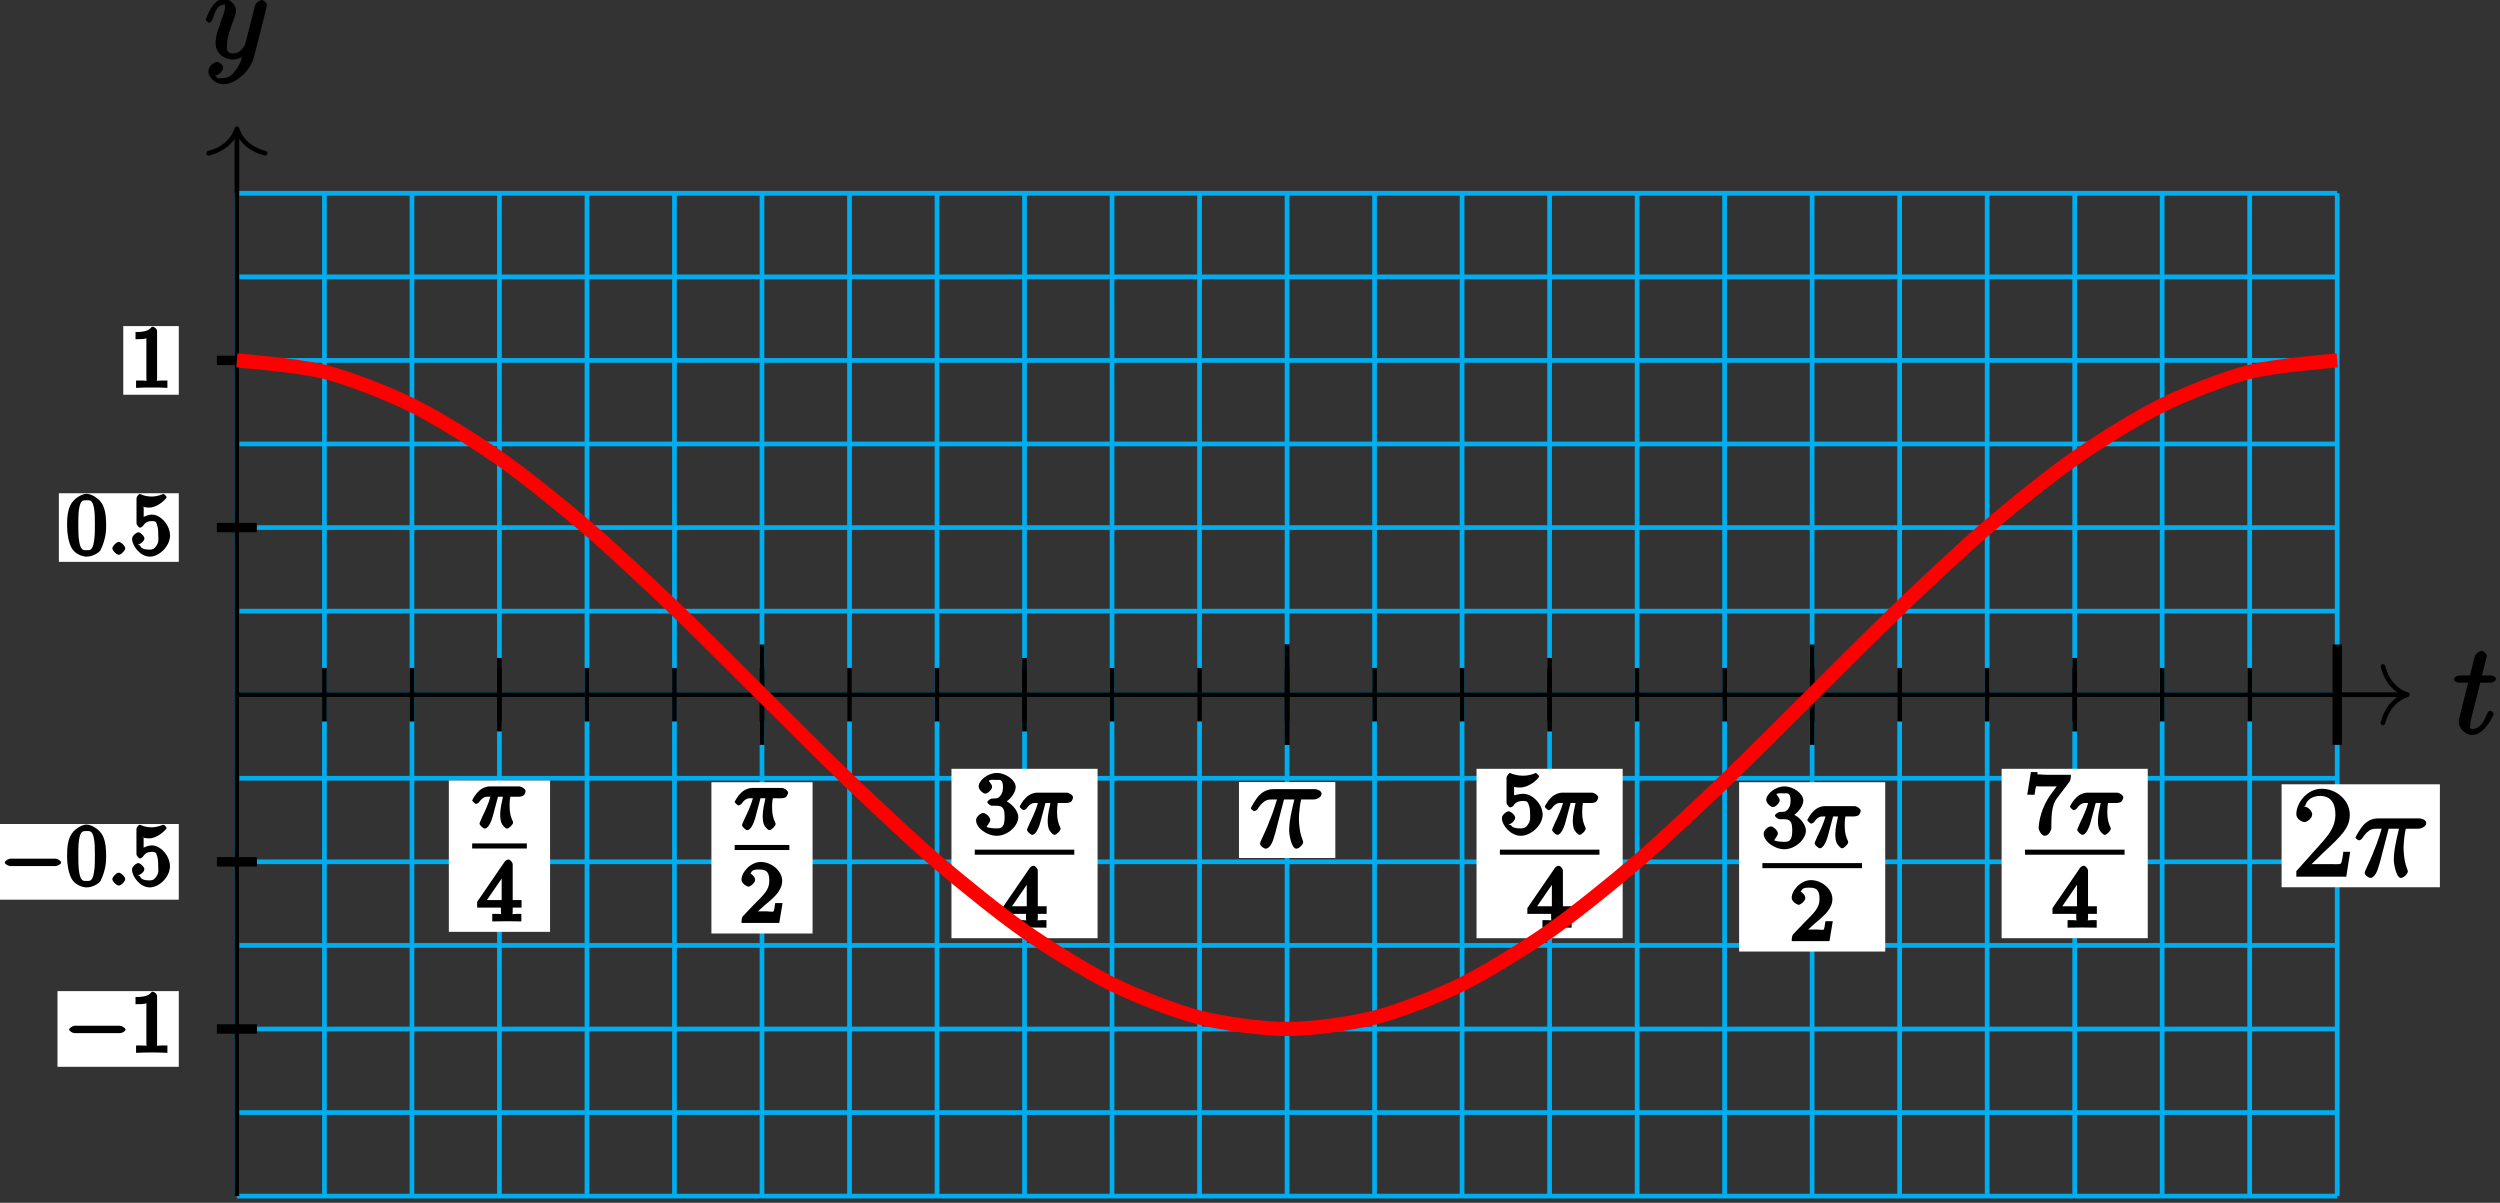 <?xml version="1.0" encoding="UTF-8"?>
<svg xmlns="http://www.w3.org/2000/svg" xmlns:xlink="http://www.w3.org/1999/xlink" width="212pt" height="102pt" viewBox="0 0 212 102" version="1.1">
<rect x="0" y="0" width="212" height="102" fill="#333333" stroke="none"/>
<defs>
<g>
<symbol overflow="visible" id="glyph0-0">
<path style="stroke:none;" d=""/>
</symbol>
<symbol overflow="visible" id="glyph0-1">
<path style="stroke:none;" d="M 2.156 -4.328 L 3.156 -4.328 C 3.359 -4.328 3.625 -4.484 3.625 -4.672 C 3.625 -4.797 3.406 -4.938 3.188 -4.938 L 2.438 -4.938 L 2.797 -6.359 C 2.844 -6.516 2.844 -6.531 2.844 -6.609 C 2.844 -6.781 2.547 -7.031 2.406 -7.031 C 2.312 -7.031 1.891 -6.844 1.812 -6.5 L 1.422 -4.938 L 0.547 -4.938 C 0.328 -4.938 0.062 -4.797 0.062 -4.594 C 0.062 -4.484 0.312 -4.328 0.516 -4.328 L 1.266 -4.328 L 0.594 -1.641 C 0.5 -1.266 0.469 -1.156 0.469 -1.016 C 0.469 -0.5 1 0.109 1.609 0.109 C 2.688 0.109 3.438 -1.609 3.438 -1.688 C 3.438 -1.75 3.234 -1.938 3.172 -1.938 C 3.141 -1.938 2.969 -1.891 2.953 -1.859 C 2.938 -1.844 2.891 -1.719 2.812 -1.547 C 2.578 -1.016 2.266 -0.406 1.641 -0.406 C 1.312 -0.406 1.453 -0.531 1.453 -0.766 C 1.453 -0.781 1.453 -0.984 1.484 -1.109 L 2.297 -4.328 Z M 2.156 -4.328 "/>
</symbol>
<symbol overflow="visible" id="glyph0-2">
<path style="stroke:none;" d="M 2.703 0.953 C 2.406 1.359 2.125 1.672 1.594 1.672 C 1.469 1.672 1.109 1.812 1.016 1.547 C 0.812 1.469 0.875 1.469 0.891 1.469 C 1.219 1.469 1.594 1.047 1.594 0.797 C 1.594 0.547 1.234 0.312 1.062 0.312 C 0.891 0.312 0.344 0.594 0.344 1.125 C 0.344 1.672 0.984 2.203 1.594 2.203 C 2.672 2.203 3.922 1.062 4.219 -0.141 L 5.281 -4.344 C 5.281 -4.391 5.312 -4.453 5.312 -4.516 C 5.312 -4.688 5.016 -4.938 4.859 -4.938 C 4.766 -4.938 4.359 -4.75 4.281 -4.422 L 3.484 -1.266 C 3.422 -1.062 3.469 -1.156 3.375 -1.031 C 3.172 -0.734 2.938 -0.406 2.422 -0.406 C 1.812 -0.406 1.922 -0.844 1.922 -1.141 C 1.922 -1.75 2.219 -2.578 2.516 -3.359 C 2.625 -3.672 2.688 -3.828 2.688 -4.031 C 2.688 -4.484 2.203 -5.047 1.672 -5.047 C 0.688 -5.047 0.125 -3.344 0.125 -3.25 C 0.125 -3.203 0.328 -3 0.406 -3 C 0.5 -3 0.672 -3.203 0.719 -3.344 C 0.984 -4.25 1.234 -4.531 1.641 -4.531 C 1.75 -4.531 1.75 -4.688 1.75 -4.328 C 1.75 -4.047 1.641 -3.734 1.469 -3.328 C 0.953 -1.922 0.953 -1.562 0.953 -1.297 C 0.953 -0.281 1.859 0.109 2.391 0.109 C 2.703 0.109 3.203 -0.031 3.469 -0.312 L 3.297 -0.484 C 3.141 0.109 3.078 0.422 2.703 0.953 Z M 2.703 0.953 "/>
</symbol>
<symbol overflow="visible" id="glyph0-3">
<path style="stroke:none;" d="M 2.781 -4.062 L 3.797 -4.062 C 3.547 -3 3.359 -2.219 3.359 -1.359 C 3.359 -1.203 3.531 0.109 3.969 0.109 C 4.203 0.109 4.547 -0.25 4.547 -0.438 C 4.547 -0.484 4.547 -0.5 4.484 -0.672 C 4.188 -1.406 4.188 -2.344 4.188 -2.406 C 4.188 -2.469 4.188 -3.234 4.375 -4.062 L 5.453 -4.062 C 5.594 -4.062 6.109 -4.203 6.109 -4.547 C 6.109 -4.797 5.75 -4.938 5.562 -4.938 L 2.016 -4.938 C 1.766 -4.938 1.266 -4.891 0.781 -4.375 C 0.5 -4.062 0.109 -3.375 0.109 -3.312 C 0.109 -3.25 0.328 -3.078 0.391 -3.078 C 0.469 -3.078 0.609 -3.156 0.656 -3.219 C 1.219 -4.109 1.656 -4.062 1.922 -4.062 L 2.328 -4.062 C 2.125 -3.406 1.859 -2.469 1.031 -0.703 C 0.938 -0.516 0.891 -0.391 0.891 -0.328 C 0.891 -0.094 1.266 0.109 1.359 0.109 C 1.672 0.109 1.922 -0.328 2.047 -0.781 C 2.219 -1.328 2.219 -1.344 2.328 -1.781 L 2.922 -4.062 Z M 2.781 -4.062 "/>
</symbol>
<symbol overflow="visible" id="glyph1-0">
<path style="stroke:none;" d=""/>
</symbol>
<symbol overflow="visible" id="glyph1-1">
<path style="stroke:none;" d="M 4.719 -1.656 C 4.844 -1.656 5.172 -1.812 5.172 -1.953 C 5.172 -2.094 4.844 -2.281 4.719 -2.281 L 0.844 -2.281 C 0.719 -2.281 0.391 -2.094 0.391 -1.953 C 0.391 -1.812 0.719 -1.656 0.844 -1.656 Z M 4.719 -1.656 "/>
</symbol>
<symbol overflow="visible" id="glyph2-0">
<path style="stroke:none;" d=""/>
</symbol>
<symbol overflow="visible" id="glyph2-1">
<path style="stroke:none;" d="M 2.266 -4.797 C 2.266 -4.969 2.062 -5.172 1.828 -5.172 C 1.609 -4.906 1.391 -4.719 0.438 -4.719 L 0.438 -4.109 C 0.812 -4.109 1.172 -4.109 1.359 -4.188 L 1.359 -0.75 C 1.359 -0.5 1.547 -0.609 0.922 -0.609 L 0.484 -0.609 L 0.484 0.016 C 0.891 -0.016 1.578 -0.016 1.828 -0.016 C 2.062 -0.016 2.75 -0.016 3.141 0.016 L 3.141 -0.609 L 2.719 -0.609 C 2.094 -0.609 2.266 -0.5 2.266 -0.75 Z M 2.266 -4.797 "/>
</symbol>
<symbol overflow="visible" id="glyph2-2">
<path style="stroke:none;" d="M 3.406 -2.5 C 3.406 -3.094 3.375 -3.672 3.125 -4.219 C 2.828 -4.812 2.109 -5.172 1.75 -5.172 C 1.344 -5.172 0.625 -4.766 0.359 -4.172 C 0.156 -3.719 0.094 -3.266 0.094 -2.5 C 0.094 -1.797 0.203 -1.141 0.453 -0.625 C 0.734 -0.078 1.375 0.156 1.75 0.156 C 2.375 0.156 2.875 -0.281 2.922 -0.375 C 3.406 -1.375 3.406 -2.078 3.406 -2.5 Z M 1.75 -0.391 C 1.516 -0.391 1.25 -0.328 1.125 -1.109 C 1.047 -1.531 1.047 -2.078 1.047 -2.578 C 1.047 -3.172 1.047 -3.703 1.156 -4.125 C 1.281 -4.609 1.438 -4.625 1.75 -4.625 C 2.016 -4.625 2.234 -4.656 2.359 -4.047 C 2.453 -3.641 2.453 -3.062 2.453 -2.578 C 2.453 -2.094 2.453 -1.562 2.375 -1.125 C 2.25 -0.328 2 -0.391 1.75 -0.391 Z M 1.75 -0.391 "/>
</symbol>
<symbol overflow="visible" id="glyph2-3">
<path style="stroke:none;" d="M 0.922 -4.109 C 1.219 -4.016 1.484 -4 1.562 -4 C 2.359 -4 3.078 -4.797 3.078 -4.891 C 3.078 -4.922 2.875 -5.156 2.828 -5.156 C 2.812 -5.156 2.797 -5.156 2.734 -5.141 C 2.328 -4.969 1.984 -4.938 1.797 -4.938 C 1.328 -4.938 0.984 -5.078 0.859 -5.141 C 0.797 -5.156 0.781 -5.156 0.781 -5.156 C 0.719 -5.156 0.516 -4.922 0.516 -4.812 L 0.516 -2.672 C 0.516 -2.547 0.719 -2.297 0.812 -2.297 C 0.844 -2.297 1 -2.359 1.062 -2.453 C 1.266 -2.75 1.469 -2.859 1.828 -2.859 C 2.203 -2.859 2.188 -2.719 2.234 -2.594 C 2.359 -2.312 2.359 -1.953 2.359 -1.688 C 2.359 -1.406 2.438 -1.141 2.234 -0.812 C 2.078 -0.562 1.938 -0.438 1.625 -0.438 C 1.141 -0.438 0.875 -0.562 0.828 -0.781 C 0.594 -0.875 0.625 -0.875 0.672 -0.875 C 0.781 -0.875 1.188 -1.141 1.188 -1.391 C 1.188 -1.578 0.844 -1.906 0.672 -1.906 C 0.531 -1.906 0.141 -1.641 0.141 -1.359 C 0.141 -0.75 0.844 0.156 1.641 0.156 C 2.453 0.156 3.359 -0.734 3.359 -1.641 C 3.359 -2.5 2.578 -3.406 1.828 -3.406 C 1.422 -3.406 0.969 -3.156 0.781 -2.969 L 1.125 -2.828 L 1.125 -4.031 Z M 0.922 -4.109 "/>
</symbol>
<symbol overflow="visible" id="glyph3-0">
<path style="stroke:none;" d=""/>
</symbol>
<symbol overflow="visible" id="glyph3-1">
<path style="stroke:none;" d="M 1.516 -0.547 C 1.516 -0.75 1.141 -1.094 0.969 -1.094 C 0.766 -1.094 0.422 -0.719 0.422 -0.547 C 0.422 -0.344 0.797 0 0.969 0 C 1.172 0 1.516 -0.375 1.516 -0.547 Z M 1.516 -0.547 "/>
</symbol>
<symbol overflow="visible" id="glyph4-0">
<path style="stroke:none;" d=""/>
</symbol>
<symbol overflow="visible" id="glyph4-1">
<path style="stroke:none;" d="M 4.734 -2.109 L 4.344 -2.109 C 4.297 -1.781 4.25 -1.297 4.141 -1.125 C 4.062 -1.016 3.578 -1.062 3.266 -1.062 L 1.266 -1.062 L 1.391 -0.812 C 1.672 -1.062 2.344 -1.75 2.609 -2 C 4.25 -3.516 4.891 -4.172 4.891 -5.25 C 4.891 -6.484 3.75 -7.453 2.516 -7.453 C 1.266 -7.453 0.359 -6.25 0.359 -5.312 C 0.359 -4.766 1 -4.625 1.031 -4.625 C 1.266 -4.625 1.703 -4.938 1.703 -5.281 C 1.703 -5.578 1.328 -5.938 1.031 -5.938 C 0.938 -5.938 0.922 -5.938 1.109 -6 C 1.25 -6.5 1.672 -6.844 2.375 -6.844 C 3.281 -6.844 3.672 -6.234 3.672 -5.25 C 3.672 -4.328 3.188 -3.641 2.578 -2.953 L 0.359 -0.469 L 0.359 0 L 4.594 0 L 4.922 -2.109 Z M 4.734 -2.109 "/>
</symbol>
<symbol overflow="visible" id="glyph5-0">
<path style="stroke:none;" d=""/>
</symbol>
<symbol overflow="visible" id="glyph5-1">
<path style="stroke:none;" d="M 2.031 -2.625 L 2.609 -2.625 C 2.516 -2.172 2.375 -1.641 2.375 -1.109 C 2.375 -1.047 2.375 -0.75 2.453 -0.484 C 2.547 -0.188 2.828 0.078 2.953 0.078 C 3.109 0.078 3.469 -0.266 3.469 -0.438 C 3.469 -0.484 3.469 -0.5 3.438 -0.562 C 3.281 -0.891 3.172 -1.234 3.172 -1.828 C 3.172 -2 3.172 -2.297 3.234 -2.625 L 3.953 -2.625 C 4.078 -2.625 4.281 -2.672 4.359 -2.734 C 4.453 -2.812 4.531 -3.047 4.531 -3.094 C 4.531 -3.297 4.156 -3.5 4.031 -3.5 L 1.438 -3.5 C 1.297 -3.5 0.875 -3.422 0.531 -3.078 C 0.266 -2.828 0 -2.359 0 -2.312 C 0 -2.25 0.266 -2.016 0.312 -2.016 C 0.391 -2.016 0.531 -2.094 0.578 -2.156 C 0.938 -2.672 1.219 -2.625 1.391 -2.625 L 1.547 -2.625 C 1.391 -2.062 1.062 -1.328 0.875 -0.969 C 0.703 -0.562 0.625 -0.422 0.625 -0.344 C 0.625 -0.203 0.953 0.078 1.062 0.078 C 1.328 0.078 1.594 -0.406 1.75 -0.984 L 2.188 -2.625 Z M 2.031 -2.625 "/>
</symbol>
<symbol overflow="visible" id="glyph6-0">
<path style="stroke:none;" d=""/>
</symbol>
<symbol overflow="visible" id="glyph6-1">
<path style="stroke:none;" d="M 2.156 -1.516 C 2.281 -1.625 2.578 -1.859 2.688 -1.969 C 3.141 -2.375 3.625 -2.906 3.625 -3.562 C 3.625 -4.422 2.703 -5.172 1.812 -5.172 C 0.953 -5.172 0.172 -4.312 0.172 -3.672 C 0.172 -3.328 0.656 -3.078 0.766 -3.078 C 0.906 -3.078 1.328 -3.391 1.328 -3.656 C 1.328 -4.031 0.781 -4.234 0.969 -4.234 C 1.094 -4.547 1.375 -4.531 1.734 -4.531 C 2.391 -4.531 2.531 -4.172 2.531 -3.562 C 2.531 -2.812 2.078 -2.406 1.219 -1.547 L 0.328 -0.609 C 0.234 -0.531 0.172 -0.375 0.172 0 L 3.375 0 L 3.656 -1.688 L 3.031 -1.688 C 2.969 -1.344 2.969 -1.125 2.891 -0.984 C 2.844 -0.922 2.453 -0.984 2.328 -0.984 L 1.047 -0.984 L 1.188 -0.641 Z M 2.156 -1.516 "/>
</symbol>
<symbol overflow="visible" id="glyph6-2">
<path style="stroke:none;" d="M 1.812 -2.391 C 2.375 -2.391 2.531 -2.188 2.531 -1.422 C 2.531 -0.531 2.234 -0.469 1.844 -0.469 C 1.453 -0.469 1.047 -0.547 1.031 -0.594 C 0.922 -0.594 1.312 -0.953 1.312 -1.188 C 1.312 -1.422 0.938 -1.781 0.703 -1.781 C 0.516 -1.781 0.109 -1.469 0.109 -1.172 C 0.109 -0.5 1.047 0.156 1.859 0.156 C 2.812 0.156 3.688 -0.703 3.688 -1.422 C 3.688 -2.016 3.016 -2.766 2.281 -2.922 L 2.281 -2.531 C 2.844 -2.719 3.469 -3.406 3.469 -3.984 C 3.469 -4.562 2.625 -5.172 1.875 -5.172 C 1.109 -5.172 0.328 -4.547 0.328 -4.016 C 0.328 -3.75 0.703 -3.422 0.891 -3.422 C 1.125 -3.422 1.469 -3.781 1.469 -4 C 1.469 -4.266 1.031 -4.562 1.266 -4.547 C 1.312 -4.625 1.734 -4.578 1.859 -4.578 C 2.047 -4.578 2.391 -4.719 2.391 -3.984 C 2.391 -3.484 2.234 -3.328 2.141 -3.203 C 1.922 -2.984 1.906 -3.031 1.469 -3 C 1.328 -3 1.062 -2.797 1.062 -2.703 C 1.062 -2.594 1.328 -2.391 1.453 -2.391 Z M 1.812 -2.391 "/>
</symbol>
<symbol overflow="visible" id="glyph6-3">
<path style="stroke:none;" d="M 3.031 -4.844 C 3.031 -4.984 2.828 -5.25 2.672 -5.25 C 2.578 -5.25 2.438 -5.172 2.359 -5.078 L 0.016 -1.656 L 0.016 -1.172 L 2.031 -1.172 L 2.031 -0.781 C 2.031 -0.516 2.219 -0.641 1.656 -0.641 L 1.297 -0.641 L 1.297 0 C 2.109 -0.016 2.125 -0.016 2.531 -0.016 C 2.938 -0.016 2.953 -0.016 3.766 0 L 3.766 -0.641 L 3.406 -0.641 C 2.844 -0.641 3.031 -0.516 3.031 -0.781 L 3.031 -1.172 L 3.781 -1.172 L 3.781 -1.812 L 3.031 -1.812 Z M 2.094 -4.266 L 2.094 -1.812 L 0.844 -1.812 L 2.422 -4.109 Z M 2.094 -4.266 "/>
</symbol>
<symbol overflow="visible" id="glyph6-4">
<path style="stroke:none;" d="M 1 -4.031 C 1.094 -4 1.391 -3.938 1.688 -3.938 C 2.578 -3.938 3.328 -4.766 3.328 -4.875 C 3.328 -4.953 3.078 -5.172 3.047 -5.172 C 3.031 -5.172 2.875 -5.109 2.844 -5.094 C 2.672 -5.031 2.344 -4.938 1.953 -4.938 C 1.531 -4.938 1.172 -5.047 1.047 -5.094 C 1.016 -5.109 0.875 -5.172 0.859 -5.172 C 0.766 -5.172 0.562 -4.891 0.562 -4.766 L 0.562 -2.656 C 0.562 -2.531 0.766 -2.25 0.875 -2.25 C 0.938 -2.25 1.094 -2.328 1.141 -2.391 C 1.219 -2.5 1.359 -2.797 1.969 -2.797 C 2.359 -2.797 2.359 -2.672 2.422 -2.531 C 2.547 -2.281 2.562 -1.953 2.562 -1.672 C 2.562 -1.406 2.609 -1.156 2.406 -0.844 C 2.281 -0.625 2.125 -0.469 1.75 -0.469 C 1.281 -0.469 1.031 -0.562 0.969 -0.719 C 0.688 -0.812 0.719 -0.812 0.734 -0.812 C 0.938 -0.812 1.297 -1.141 1.297 -1.375 C 1.297 -1.641 0.875 -1.922 0.734 -1.922 C 0.609 -1.922 0.172 -1.656 0.172 -1.344 C 0.172 -0.703 0.938 0.156 1.766 0.156 C 2.656 0.156 3.625 -0.75 3.625 -1.641 C 3.625 -2.469 2.812 -3.406 1.969 -3.406 C 1.609 -3.406 1.141 -3.234 1.203 -3.297 L 1.203 -3.969 Z M 1 -4.031 "/>
</symbol>
<symbol overflow="visible" id="glyph6-5">
<path style="stroke:none;" d="M 3.766 -4.422 C 3.828 -4.5 3.891 -4.656 3.891 -5.016 L 1.875 -5.016 C 1.688 -5.016 1.469 -5.031 1.297 -5.047 C 0.922 -5.078 1.109 -4.938 1.047 -5.25 L 0.5 -5.25 L 0.188 -3.328 L 0.812 -3.328 C 0.859 -3.641 0.875 -4 1 -4.062 C 0.922 -4.031 1.453 -4.031 1.562 -4.031 L 2.688 -4.031 L 2.203 -3.375 C 1.391 -2.281 1.156 -1.016 1.156 -0.453 C 1.156 -0.375 1.359 0.156 1.688 0.156 C 2.031 0.156 2.234 -0.375 2.234 -0.453 L 2.234 -0.797 C 2.234 -1.844 2.344 -2.531 2.688 -3 Z M 3.766 -4.422 "/>
</symbol>
</g>
</defs>
<g id="surface1">
<path style="fill:none;stroke-width:0.399;stroke-linecap:butt;stroke-linejoin:miter;stroke:rgb(0%,67.839%,93.729%);stroke-opacity:1;stroke-miterlimit:10;" d="M -0 -42.52 L 178.109 -42.52 M -0 -35.434 L 178.109 -35.434 M -0 -28.348 L 178.109 -28.348 M -0 -21.262 L 178.109 -21.262 M -0 -14.172 L 178.109 -14.172 M -0 -7.086 L 178.109 -7.086 M -0 -0 L 178.109 -0 M -0 7.086 L 178.109 7.086 M -0 14.172 L 178.109 14.172 M -0 21.262 L 178.109 21.262 M -0 28.348 L 178.109 28.348 M -0 35.433 L 178.109 35.433 M -0 42.519 L 178.109 42.519 M -0 -42.52 L -0 42.519 M 7.422 -42.52 L 7.422 42.519 M 14.844 -42.52 L 14.844 42.519 M 22.262 -42.52 L 22.262 42.519 M 29.683 -42.52 L 29.683 42.519 M 37.105 -42.52 L 37.105 42.519 M 44.527 -42.52 L 44.527 42.519 M 51.949 -42.52 L 51.949 42.519 M 59.367 -42.52 L 59.367 42.519 M 66.789 -42.52 L 66.789 42.519 M 74.211 -42.52 L 74.211 42.519 M 81.633 -42.52 L 81.633 42.519 M 89.051 -42.52 L 89.051 42.519 M 96.472 -42.52 L 96.472 42.519 M 103.894 -42.52 L 103.894 42.519 M 111.316 -42.52 L 111.316 42.519 M 118.738 -42.52 L 118.738 42.519 M 126.156 -42.52 L 126.156 42.519 M 133.578 -42.52 L 133.578 42.519 M 141 -42.52 L 141 42.519 M 148.422 -42.52 L 148.422 42.519 M 155.844 -42.52 L 155.844 42.519 M 163.262 -42.52 L 163.262 42.519 M 170.683 -42.52 L 170.683 42.519 M 178.105 -42.52 L 178.105 42.519 " transform="matrix(1,0,0,-1,20.09,58.91)"/>
<path style="fill:none;stroke-width:0.399;stroke-linecap:butt;stroke-linejoin:miter;stroke:rgb(0%,0%,0%);stroke-opacity:1;stroke-miterlimit:10;" d="M -0 -0 L 183.855 -0 " transform="matrix(1,0,0,-1,20.09,58.91)"/>
<path style="fill:none;stroke-width:0.399;stroke-linecap:round;stroke-linejoin:round;stroke:rgb(0%,0%,0%);stroke-opacity:1;stroke-miterlimit:10;" d="M -2.071 2.39 C -1.692 0.957 -0.848 0.277 -0 -0 C -0.848 -0.278 -1.692 -0.957 -2.071 -2.391 " transform="matrix(1,0,0,-1,204.145,58.91)"/>
<g style="fill:rgb(0%,0%,0%);fill-opacity:1;">
  <use xlink:href="#glyph0-1" x="208.031" y="62.219"/>
</g>
<path style="fill:none;stroke-width:0.399;stroke-linecap:butt;stroke-linejoin:miter;stroke:rgb(0%,0%,0%);stroke-opacity:1;stroke-miterlimit:10;" d="M -0 -42.52 L -0 47.793 " transform="matrix(1,0,0,-1,20.09,58.91)"/>
<path style="fill:none;stroke-width:0.399;stroke-linecap:round;stroke-linejoin:round;stroke:rgb(0%,0%,0%);stroke-opacity:1;stroke-miterlimit:10;" d="M -2.072 2.391 C -1.694 0.957 -0.85 0.278 0.002 0 C -0.85 -0.277 -1.694 -0.957 -2.072 -2.39 " transform="matrix(0,-1,-1,0,20.09,10.92)"/>
<g style="fill:rgb(0%,0%,0%);fill-opacity:1;">
  <use xlink:href="#glyph0-2" x="17.331" y="4.939"/>
</g>
<path style="fill:none;stroke-width:0.399;stroke-linecap:butt;stroke-linejoin:miter;stroke:rgb(0%,0%,0%);stroke-opacity:1;stroke-miterlimit:10;" d="M 7.422 2.269 L 7.422 -2.27 " transform="matrix(1,0,0,-1,20.09,58.91)"/>
<path style="fill:none;stroke-width:0.399;stroke-linecap:butt;stroke-linejoin:miter;stroke:rgb(0%,0%,0%);stroke-opacity:1;stroke-miterlimit:10;" d="M 14.844 2.269 L 14.844 -2.27 " transform="matrix(1,0,0,-1,20.09,58.91)"/>
<path style="fill:none;stroke-width:0.399;stroke-linecap:butt;stroke-linejoin:miter;stroke:rgb(0%,0%,0%);stroke-opacity:1;stroke-miterlimit:10;" d="M 22.262 2.269 L 22.262 -2.27 " transform="matrix(1,0,0,-1,20.09,58.91)"/>
<path style="fill:none;stroke-width:0.399;stroke-linecap:butt;stroke-linejoin:miter;stroke:rgb(0%,0%,0%);stroke-opacity:1;stroke-miterlimit:10;" d="M 29.683 2.269 L 29.683 -2.27 " transform="matrix(1,0,0,-1,20.09,58.91)"/>
<path style="fill:none;stroke-width:0.399;stroke-linecap:butt;stroke-linejoin:miter;stroke:rgb(0%,0%,0%);stroke-opacity:1;stroke-miterlimit:10;" d="M 37.105 2.269 L 37.105 -2.27 " transform="matrix(1,0,0,-1,20.09,58.91)"/>
<path style="fill:none;stroke-width:0.399;stroke-linecap:butt;stroke-linejoin:miter;stroke:rgb(0%,0%,0%);stroke-opacity:1;stroke-miterlimit:10;" d="M 44.527 2.269 L 44.527 -2.27 " transform="matrix(1,0,0,-1,20.09,58.91)"/>
<path style="fill:none;stroke-width:0.399;stroke-linecap:butt;stroke-linejoin:miter;stroke:rgb(0%,0%,0%);stroke-opacity:1;stroke-miterlimit:10;" d="M 51.949 2.269 L 51.949 -2.27 " transform="matrix(1,0,0,-1,20.09,58.91)"/>
<path style="fill:none;stroke-width:0.399;stroke-linecap:butt;stroke-linejoin:miter;stroke:rgb(0%,0%,0%);stroke-opacity:1;stroke-miterlimit:10;" d="M 59.371 2.269 L 59.371 -2.27 " transform="matrix(1,0,0,-1,20.09,58.91)"/>
<path style="fill:none;stroke-width:0.399;stroke-linecap:butt;stroke-linejoin:miter;stroke:rgb(0%,0%,0%);stroke-opacity:1;stroke-miterlimit:10;" d="M 66.789 2.269 L 66.789 -2.27 " transform="matrix(1,0,0,-1,20.09,58.91)"/>
<path style="fill:none;stroke-width:0.399;stroke-linecap:butt;stroke-linejoin:miter;stroke:rgb(0%,0%,0%);stroke-opacity:1;stroke-miterlimit:10;" d="M 74.211 2.269 L 74.211 -2.27 " transform="matrix(1,0,0,-1,20.09,58.91)"/>
<path style="fill:none;stroke-width:0.399;stroke-linecap:butt;stroke-linejoin:miter;stroke:rgb(0%,0%,0%);stroke-opacity:1;stroke-miterlimit:10;" d="M 81.633 2.269 L 81.633 -2.27 " transform="matrix(1,0,0,-1,20.09,58.91)"/>
<path style="fill:none;stroke-width:0.399;stroke-linecap:butt;stroke-linejoin:miter;stroke:rgb(0%,0%,0%);stroke-opacity:1;stroke-miterlimit:10;" d="M 89.055 2.269 L 89.055 -2.27 " transform="matrix(1,0,0,-1,20.09,58.91)"/>
<path style="fill:none;stroke-width:0.399;stroke-linecap:butt;stroke-linejoin:miter;stroke:rgb(0%,0%,0%);stroke-opacity:1;stroke-miterlimit:10;" d="M 96.476 2.269 L 96.476 -2.27 " transform="matrix(1,0,0,-1,20.09,58.91)"/>
<path style="fill:none;stroke-width:0.399;stroke-linecap:butt;stroke-linejoin:miter;stroke:rgb(0%,0%,0%);stroke-opacity:1;stroke-miterlimit:10;" d="M 103.894 2.269 L 103.894 -2.27 " transform="matrix(1,0,0,-1,20.09,58.91)"/>
<path style="fill:none;stroke-width:0.399;stroke-linecap:butt;stroke-linejoin:miter;stroke:rgb(0%,0%,0%);stroke-opacity:1;stroke-miterlimit:10;" d="M 111.316 2.269 L 111.316 -2.27 " transform="matrix(1,0,0,-1,20.09,58.91)"/>
<path style="fill:none;stroke-width:0.399;stroke-linecap:butt;stroke-linejoin:miter;stroke:rgb(0%,0%,0%);stroke-opacity:1;stroke-miterlimit:10;" d="M 118.738 2.269 L 118.738 -2.27 " transform="matrix(1,0,0,-1,20.09,58.91)"/>
<path style="fill:none;stroke-width:0.399;stroke-linecap:butt;stroke-linejoin:miter;stroke:rgb(0%,0%,0%);stroke-opacity:1;stroke-miterlimit:10;" d="M 126.16 2.269 L 126.16 -2.27 " transform="matrix(1,0,0,-1,20.09,58.91)"/>
<path style="fill:none;stroke-width:0.399;stroke-linecap:butt;stroke-linejoin:miter;stroke:rgb(0%,0%,0%);stroke-opacity:1;stroke-miterlimit:10;" d="M 133.582 2.269 L 133.582 -2.27 " transform="matrix(1,0,0,-1,20.09,58.91)"/>
<path style="fill:none;stroke-width:0.399;stroke-linecap:butt;stroke-linejoin:miter;stroke:rgb(0%,0%,0%);stroke-opacity:1;stroke-miterlimit:10;" d="M 141 2.269 L 141 -2.27 " transform="matrix(1,0,0,-1,20.09,58.91)"/>
<path style="fill:none;stroke-width:0.399;stroke-linecap:butt;stroke-linejoin:miter;stroke:rgb(0%,0%,0%);stroke-opacity:1;stroke-miterlimit:10;" d="M 148.422 2.269 L 148.422 -2.27 " transform="matrix(1,0,0,-1,20.09,58.91)"/>
<path style="fill:none;stroke-width:0.399;stroke-linecap:butt;stroke-linejoin:miter;stroke:rgb(0%,0%,0%);stroke-opacity:1;stroke-miterlimit:10;" d="M 155.844 2.269 L 155.844 -2.27 " transform="matrix(1,0,0,-1,20.09,58.91)"/>
<path style="fill:none;stroke-width:0.399;stroke-linecap:butt;stroke-linejoin:miter;stroke:rgb(0%,0%,0%);stroke-opacity:1;stroke-miterlimit:10;" d="M 163.265 2.269 L 163.265 -2.27 " transform="matrix(1,0,0,-1,20.09,58.91)"/>
<path style="fill:none;stroke-width:0.399;stroke-linecap:butt;stroke-linejoin:miter;stroke:rgb(0%,0%,0%);stroke-opacity:1;stroke-miterlimit:10;" d="M 170.687 2.269 L 170.687 -2.27 " transform="matrix(1,0,0,-1,20.09,58.91)"/>
<path style="fill:none;stroke-width:0.399;stroke-linecap:butt;stroke-linejoin:miter;stroke:rgb(0%,0%,0%);stroke-opacity:1;stroke-miterlimit:10;" d="M 178.109 2.269 L 178.109 -2.27 " transform="matrix(1,0,0,-1,20.09,58.91)"/>
<path style="fill:none;stroke-width:0.797;stroke-linecap:butt;stroke-linejoin:miter;stroke:rgb(0%,0%,0%);stroke-opacity:1;stroke-miterlimit:10;" d="M 1.699 -28.348 L -1.699 -28.348 " transform="matrix(1,0,0,-1,20.09,58.91)"/>
<path style=" stroke:none;fill-rule:nonzero;fill:rgb(100%,100%,100%);fill-opacity:1;" d="M 15.16 84.047 L 4.875 84.047 L 4.875 90.465 L 15.16 90.465 Z M 15.16 84.047 "/>
<g style="fill:rgb(0%,0%,0%);fill-opacity:1;">
  <use xlink:href="#glyph1-1" x="5.474" y="89.266"/>
</g>
<g style="fill:rgb(0%,0%,0%);fill-opacity:1;">
  <use xlink:href="#glyph2-1" x="11.054" y="89.266"/>
</g>
<path style="fill:none;stroke-width:0.797;stroke-linecap:butt;stroke-linejoin:miter;stroke:rgb(0%,0%,0%);stroke-opacity:1;stroke-miterlimit:10;" d="M 1.699 -14.172 L -1.699 -14.172 " transform="matrix(1,0,0,-1,20.09,58.91)"/>
<path style=" stroke:none;fill-rule:nonzero;fill:rgb(100%,100%,100%);fill-opacity:1;" d="M 15.16 69.875 L -0.59 69.875 L -0.59 76.293 L 15.16 76.293 Z M 15.16 69.875 "/>
<g style="fill:rgb(0%,0%,0%);fill-opacity:1;">
  <use xlink:href="#glyph1-1" x="0.014" y="75.096"/>
</g>
<g style="fill:rgb(0%,0%,0%);fill-opacity:1;">
  <use xlink:href="#glyph2-2" x="5.594" y="75.096"/>
</g>
<g style="fill:rgb(0%,0%,0%);fill-opacity:1;">
  <use xlink:href="#glyph3-1" x="9.104" y="75.096"/>
</g>
<g style="fill:rgb(0%,0%,0%);fill-opacity:1;">
  <use xlink:href="#glyph2-3" x="11.054" y="75.096"/>
</g>
<path style="fill:none;stroke-width:0.797;stroke-linecap:butt;stroke-linejoin:miter;stroke:rgb(0%,0%,0%);stroke-opacity:1;stroke-miterlimit:10;" d="M 1.699 14.172 L -1.699 14.172 " transform="matrix(1,0,0,-1,20.09,58.91)"/>
<path style=" stroke:none;fill-rule:nonzero;fill:rgb(100%,100%,100%);fill-opacity:1;" d="M 15.16 41.828 L 4.992 41.828 L 4.992 47.645 L 15.16 47.645 Z M 15.16 41.828 "/>
<g style="fill:rgb(0%,0%,0%);fill-opacity:1;">
  <use xlink:href="#glyph2-2" x="5.594" y="47.046"/>
</g>
<g style="fill:rgb(0%,0%,0%);fill-opacity:1;">
  <use xlink:href="#glyph3-1" x="9.104" y="47.046"/>
</g>
<g style="fill:rgb(0%,0%,0%);fill-opacity:1;">
  <use xlink:href="#glyph2-3" x="11.06" y="47.046"/>
</g>
<path style="fill:none;stroke-width:0.797;stroke-linecap:butt;stroke-linejoin:miter;stroke:rgb(0%,0%,0%);stroke-opacity:1;stroke-miterlimit:10;" d="M 1.699 28.348 L -1.699 28.348 " transform="matrix(1,0,0,-1,20.09,58.91)"/>
<path style=" stroke:none;fill-rule:nonzero;fill:rgb(100%,100%,100%);fill-opacity:1;" d="M 15.16 27.652 L 10.453 27.652 L 10.453 33.473 L 15.16 33.473 Z M 15.16 27.652 "/>
<g style="fill:rgb(0%,0%,0%);fill-opacity:1;">
  <use xlink:href="#glyph2-1" x="11.054" y="32.876"/>
</g>
<path style="fill:none;stroke-width:0.797;stroke-linecap:butt;stroke-linejoin:miter;stroke:rgb(0%,0%,0%);stroke-opacity:1;stroke-miterlimit:10;" d="M 178.109 4.254 L 178.109 -4.254 " transform="matrix(1,0,0,-1,20.09,58.91)"/>
<path style=" stroke:none;fill-rule:nonzero;fill:rgb(100%,100%,100%);fill-opacity:1;" d="M 206.902 66.508 L 193.48 66.508 L 193.48 75.238 L 206.902 75.238 Z M 206.902 66.508 "/>
<g style="fill:rgb(0%,0%,0%);fill-opacity:1;">
  <use xlink:href="#glyph4-1" x="194.371" y="74.339"/>
</g>
<g style="fill:rgb(0%,0%,0%);fill-opacity:1;">
  <use xlink:href="#glyph0-3" x="199.636" y="74.339"/>
</g>
<path style="fill:none;stroke-width:0.399;stroke-linecap:butt;stroke-linejoin:miter;stroke:rgb(0%,0%,0%);stroke-opacity:1;stroke-miterlimit:10;" d="M 89.055 4.254 L 89.055 -4.254 " transform="matrix(1,0,0,-1,20.09,58.91)"/>
<path style=" stroke:none;fill-rule:nonzero;fill:rgb(100%,100%,100%);fill-opacity:1;" d="M 113.223 66.332 L 105.066 66.332 L 105.066 72.758 L 113.223 72.758 Z M 113.223 66.332 "/>
<g style="fill:rgb(0%,0%,0%);fill-opacity:1;">
  <use xlink:href="#glyph0-3" x="105.961" y="71.859"/>
</g>
<path style="fill:none;stroke-width:0.399;stroke-linecap:butt;stroke-linejoin:miter;stroke:rgb(0%,0%,0%);stroke-opacity:1;stroke-miterlimit:10;" d="M 89.055 4.254 L 89.055 -4.254 " transform="matrix(1,0,0,-1,20.09,58.91)"/>
<path style=" stroke:none;fill-rule:nonzero;fill:rgb(100%,100%,100%);fill-opacity:1;" d="M 113.223 66.332 L 105.066 66.332 L 105.066 72.758 L 113.223 72.758 Z M 113.223 66.332 "/>
<g style="fill:rgb(0%,0%,0%);fill-opacity:1;">
  <use xlink:href="#glyph0-3" x="105.961" y="71.859"/>
</g>
<path style="fill:none;stroke-width:0.399;stroke-linecap:butt;stroke-linejoin:miter;stroke:rgb(0%,0%,0%);stroke-opacity:1;stroke-miterlimit:10;" d="M 44.527 4.254 L 44.527 -4.254 " transform="matrix(1,0,0,-1,20.09,58.91)"/>
<path style=" stroke:none;fill-rule:nonzero;fill:rgb(100%,100%,100%);fill-opacity:1;" d="M 68.906 66.332 L 60.328 66.332 L 60.328 79.16 L 68.906 79.16 Z M 68.906 66.332 "/>
<g style="fill:rgb(0%,0%,0%);fill-opacity:1;">
  <use xlink:href="#glyph5-1" x="62.301" y="70.319"/>
</g>
<path style="fill:none;stroke-width:0.478;stroke-linecap:butt;stroke-linejoin:miter;stroke:rgb(0%,0%,0%);stroke-opacity:1;stroke-miterlimit:10;" d="M 78.29 -112.93 L 83.442 -112.93 " transform="matrix(0.9,0,0,-0.9,-8.16,-29.77)"/>
<g style="fill:rgb(0%,0%,0%);fill-opacity:1;">
  <use xlink:href="#glyph6-1" x="62.706" y="78.266"/>
</g>
<path style="fill:none;stroke-width:0.399;stroke-linecap:butt;stroke-linejoin:miter;stroke:rgb(0%,0%,0%);stroke-opacity:1;stroke-miterlimit:10;" d="M 133.582 4.254 L 133.582 -4.254 " transform="matrix(1,0,0,-1,20.09,58.91)"/>
<path style=" stroke:none;fill-rule:nonzero;fill:rgb(100%,100%,100%);fill-opacity:1;" d="M 159.867 66.332 L 147.477 66.332 L 147.477 80.691 L 159.867 80.691 Z M 159.867 66.332 "/>
<g style="fill:rgb(0%,0%,0%);fill-opacity:1;">
  <use xlink:href="#glyph6-2" x="149.451" y="71.859"/>
</g>
<g style="fill:rgb(0%,0%,0%);fill-opacity:1;">
  <use xlink:href="#glyph5-1" x="153.258" y="71.859"/>
</g>
<path style="fill:none;stroke-width:0.478;stroke-linecap:butt;stroke-linejoin:miter;stroke:rgb(0%,0%,0%);stroke-opacity:1;stroke-miterlimit:10;" d="M 78.288 -112.929 L 87.672 -112.929 " transform="matrix(0.9,0,0,-0.9,78.99,-28.23)"/>
<g style="fill:rgb(0%,0%,0%);fill-opacity:1;">
  <use xlink:href="#glyph6-1" x="151.764" y="79.806"/>
</g>
<path style="fill:none;stroke-width:0.399;stroke-linecap:butt;stroke-linejoin:miter;stroke:rgb(0%,0%,0%);stroke-opacity:1;stroke-miterlimit:10;" d="M 22.262 3.117 L 22.262 -3.117 " transform="matrix(1,0,0,-1,20.09,58.91)"/>
<path style=" stroke:none;fill-rule:nonzero;fill:rgb(100%,100%,100%);fill-opacity:1;" d="M 46.645 66.191 L 38.062 66.191 L 38.062 79.02 L 46.645 79.02 Z M 46.645 66.191 "/>
<g style="fill:rgb(0%,0%,0%);fill-opacity:1;">
  <use xlink:href="#glyph5-1" x="40.041" y="70.189"/>
</g>
<path style="fill:none;stroke-width:0.478;stroke-linecap:butt;stroke-linejoin:miter;stroke:rgb(0%,0%,0%);stroke-opacity:1;stroke-miterlimit:10;" d="M 78.288 -112.931 L 83.44 -112.931 " transform="matrix(0.9,0,0,-0.9,-30.42,-29.9)"/>
<g style="fill:rgb(0%,0%,0%);fill-opacity:1;">
  <use xlink:href="#glyph6-3" x="40.446" y="78.136"/>
</g>
<path style="fill:none;stroke-width:0.399;stroke-linecap:butt;stroke-linejoin:miter;stroke:rgb(0%,0%,0%);stroke-opacity:1;stroke-miterlimit:10;" d="M 66.789 3.117 L 66.789 -3.117 " transform="matrix(1,0,0,-1,20.09,58.91)"/>
<path style=" stroke:none;fill-rule:nonzero;fill:rgb(100%,100%,100%);fill-opacity:1;" d="M 93.074 65.195 L 80.684 65.195 L 80.684 79.559 L 93.074 79.559 Z M 93.074 65.195 "/>
<g style="fill:rgb(0%,0%,0%);fill-opacity:1;">
  <use xlink:href="#glyph6-2" x="82.661" y="70.719"/>
</g>
<g style="fill:rgb(0%,0%,0%);fill-opacity:1;">
  <use xlink:href="#glyph5-1" x="86.468" y="70.719"/>
</g>
<path style="fill:none;stroke-width:0.478;stroke-linecap:butt;stroke-linejoin:miter;stroke:rgb(0%,0%,0%);stroke-opacity:1;stroke-miterlimit:10;" d="M 78.289 -112.928 L 87.668 -112.928 " transform="matrix(0.9,0,0,-0.9,12.2,-29.37)"/>
<g style="fill:rgb(0%,0%,0%);fill-opacity:1;">
  <use xlink:href="#glyph6-3" x="84.974" y="78.666"/>
</g>
<path style="fill:none;stroke-width:0.399;stroke-linecap:butt;stroke-linejoin:miter;stroke:rgb(0%,0%,0%);stroke-opacity:1;stroke-miterlimit:10;" d="M 111.316 3.117 L 111.316 -3.117 " transform="matrix(1,0,0,-1,20.09,58.91)"/>
<path style=" stroke:none;fill-rule:nonzero;fill:rgb(100%,100%,100%);fill-opacity:1;" d="M 137.602 65.195 L 125.211 65.195 L 125.211 79.559 L 137.602 79.559 Z M 137.602 65.195 "/>
<g style="fill:rgb(0%,0%,0%);fill-opacity:1;">
  <use xlink:href="#glyph6-4" x="127.191" y="70.719"/>
</g>
<g style="fill:rgb(0%,0%,0%);fill-opacity:1;">
  <use xlink:href="#glyph5-1" x="130.998" y="70.719"/>
</g>
<path style="fill:none;stroke-width:0.478;stroke-linecap:butt;stroke-linejoin:miter;stroke:rgb(0%,0%,0%);stroke-opacity:1;stroke-miterlimit:10;" d="M 78.29 -112.928 L 87.67 -112.928 " transform="matrix(0.9,0,0,-0.9,56.73,-29.37)"/>
<g style="fill:rgb(0%,0%,0%);fill-opacity:1;">
  <use xlink:href="#glyph6-3" x="129.504" y="78.666"/>
</g>
<path style="fill:none;stroke-width:0.399;stroke-linecap:butt;stroke-linejoin:miter;stroke:rgb(0%,0%,0%);stroke-opacity:1;stroke-miterlimit:10;" d="M 155.844 3.117 L 155.844 -3.117 " transform="matrix(1,0,0,-1,20.09,58.91)"/>
<path style=" stroke:none;fill-rule:nonzero;fill:rgb(100%,100%,100%);fill-opacity:1;" d="M 182.129 65.195 L 169.738 65.195 L 169.738 79.559 L 182.129 79.559 Z M 182.129 65.195 "/>
<g style="fill:rgb(0%,0%,0%);fill-opacity:1;">
  <use xlink:href="#glyph6-5" x="171.721" y="70.719"/>
</g>
<g style="fill:rgb(0%,0%,0%);fill-opacity:1;">
  <use xlink:href="#glyph5-1" x="175.528" y="70.719"/>
</g>
<path style="fill:none;stroke-width:0.478;stroke-linecap:butt;stroke-linejoin:miter;stroke:rgb(0%,0%,0%);stroke-opacity:1;stroke-miterlimit:10;" d="M 78.292 -112.928 L 87.671 -112.928 " transform="matrix(0.9,0,0,-0.9,101.26,-29.37)"/>
<g style="fill:rgb(0%,0%,0%);fill-opacity:1;">
  <use xlink:href="#glyph6-3" x="174.034" y="78.666"/>
</g>
<path style="fill:none;stroke-width:1.196;stroke-linecap:butt;stroke-linejoin:miter;stroke:rgb(100%,0%,0%);stroke-opacity:1;stroke-miterlimit:10;" d="M -0 28.348 C -0 28.348 5.363 27.906 7.422 27.379 C 9.48 26.855 12.781 25.566 14.844 24.551 C 16.902 23.531 20.203 21.484 22.262 20.043 C 24.324 18.605 27.625 15.937 29.683 14.172 C 31.742 12.41 35.047 9.305 37.105 7.336 C 39.164 5.371 42.469 2.035 44.527 -0 C 46.586 -2.035 49.887 -5.367 51.949 -7.336 C 54.008 -9.301 57.308 -12.41 59.367 -14.172 C 61.43 -15.934 64.73 -18.602 66.789 -20.043 C 68.847 -21.481 72.152 -23.531 74.211 -24.547 C 76.269 -25.567 79.574 -26.852 81.633 -27.379 C 83.691 -27.906 86.992 -28.348 89.055 -28.348 C 91.113 -28.348 94.414 -27.906 96.472 -27.379 C 98.531 -26.856 101.836 -25.567 103.894 -24.551 C 105.953 -23.531 109.258 -21.485 111.316 -20.047 C 113.375 -18.606 116.676 -15.938 118.738 -14.176 C 120.797 -12.41 124.097 -9.305 126.156 -7.336 C 128.219 -5.371 131.519 -2.039 133.578 -0.004 C 135.637 2.035 138.941 5.367 141 7.336 C 143.058 9.301 146.363 12.41 148.422 14.172 C 150.48 15.933 153.781 18.601 155.844 20.043 C 157.902 21.48 161.203 23.531 163.262 24.547 C 165.324 25.566 168.625 26.851 170.683 27.379 C 172.742 27.906 178.105 28.348 178.105 28.348 " transform="matrix(1,0,0,-1,20.09,58.91)"/>
</g>
</svg>
